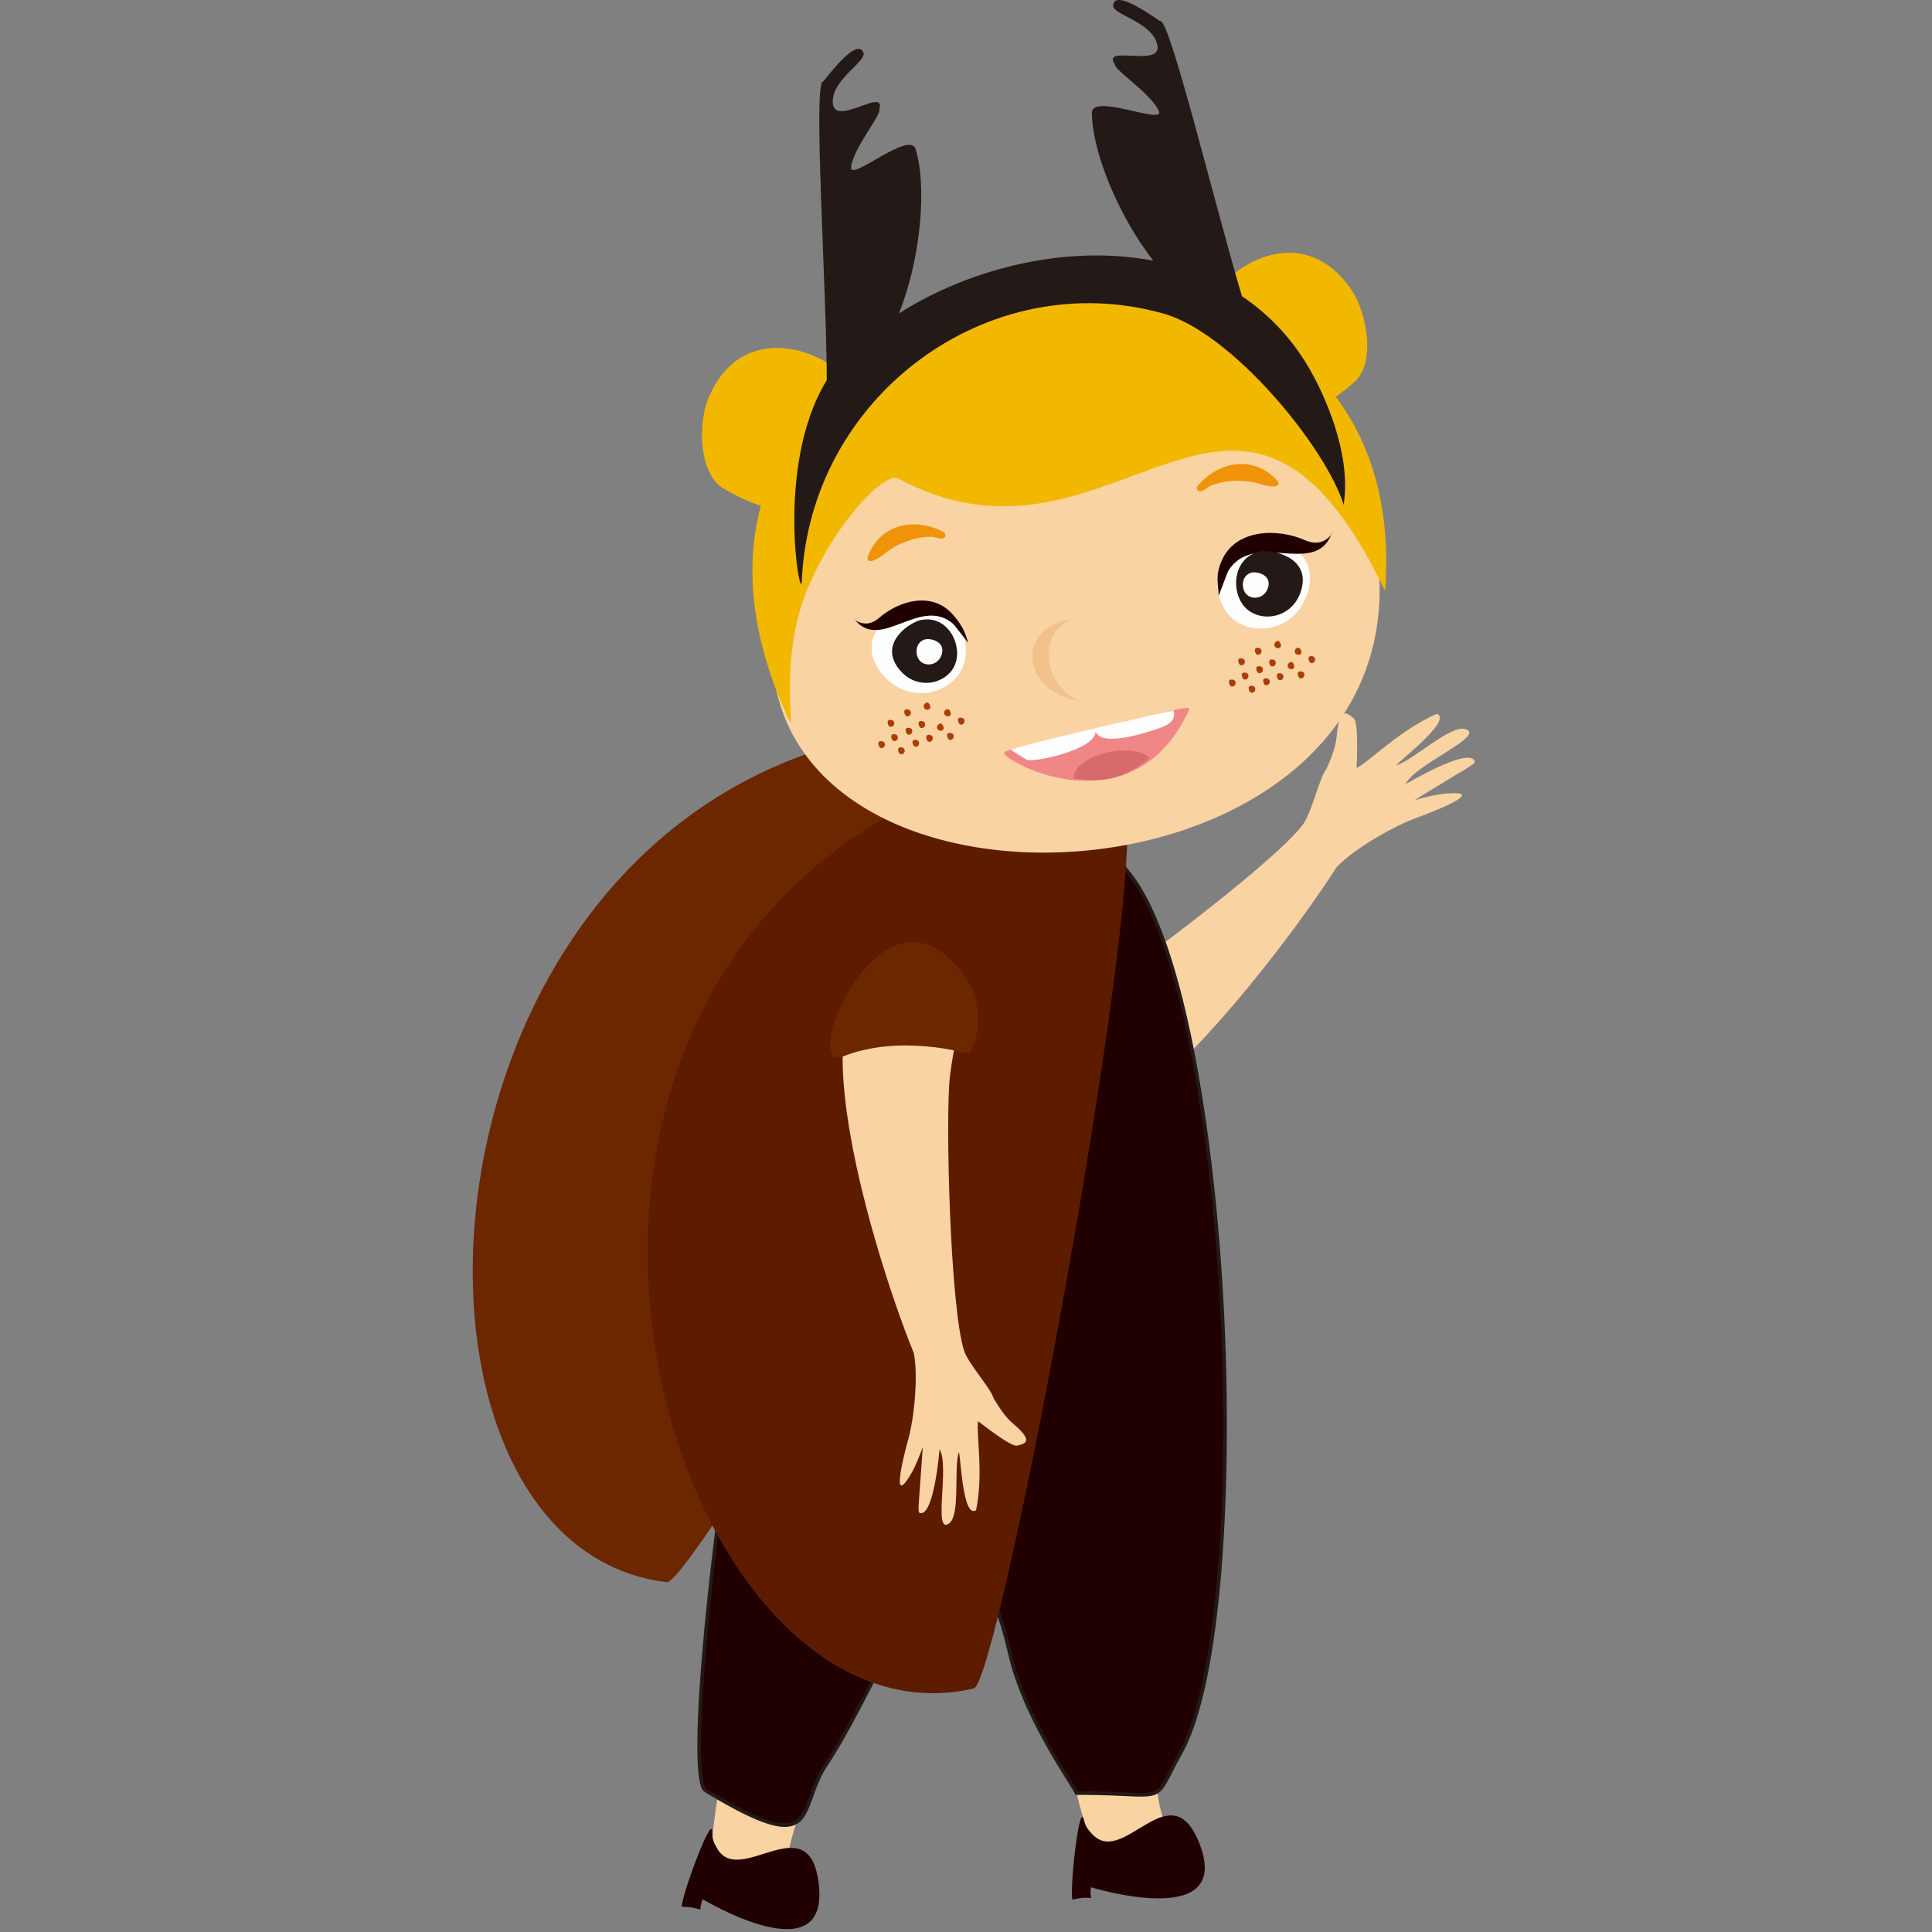 <svg xmlns="http://www.w3.org/2000/svg" width="120" height="120"><rect width="100%" height="100%" fill="#808080" stroke="none"/><g fill="none" fill-rule="evenodd"><path fill="#FAD3A3" d="M66.372 62.697c2.42-1.337 12.62-8.955 14.531-11.452.583-.762 1.014-2.882 1.49-3.494.3-.678.574-1.36.633-2.042.15-1.749.57-1.52 1.053-1.089.282.252.219 1.989.185 3.083.817-.42 2.687-2.366 4.978-3.365 1.093.4-2.9 3.34-2.478 3.19 1.123-.398 3.366-2.536 4.261-2.243 1.306.428-3.207 2.21-3.708 3.415-.002.004 3.9-2.331 4.279-1.425.033.079-.094.215-.516.463-.593.347-2.82 1.719-3.228 1.961.853-.224 1.516-.41 2.352-.433 2.072-.058-1.788 1.375-2.22 1.53-1.416.51-3.903 1.936-4.964 3.062-3.977 6.23-19.18 26.123-21.605 12.694-.306-1.688 2.83-2.68 4.957-3.855m6.958 29.668c.6 1.052-2.693 15.587-1.134 20.421.55 1.707-3.016 8.47-5.324-1.417-.872-3.737-4.438-18.547-.215-19.52 1.465-.337 5.922-.803 6.674.516M57.292 97.13c.182 1.195-8.119 13.604-8.4 18.672-.1 1.79-5.861 6.842-4.464-3.212.529-3.8 2.52-18.898 6.815-18.31 1.49.205 5.82 1.351 6.049 2.85"/><path fill="#210001" d="M74.537 114.605c-1.764-4.708-4.672 1.304-6.628-.616-.393-.387-.51-.62-.603-.995-.265-1.071-.875 4.23-.696 4.996 1.618-.373 1.023.354 1.143-.768.015-.009 8.782 2.72 6.784-2.617m-23.679 2.442c-.57-4.99-4.85.149-6.283-2.184-.288-.469-.345-.723-.344-1.109.002-1.103-1.875 3.896-1.888 4.683 1.662.025.908.588 1.297-.472.016-.006 7.864 4.74 7.218-.918m19.064-63.043c6.574 7.496 8.2 46.236 3.409 54.858-1.9 3.42-.488 2.5-6.46 2.507-.296-.64-3.21-4.676-4.125-8.591-3.138-13.443-7.263.544-11.456 6.851-1.83 2.755-.254 5.948-7.464 1.576-2.028-1.23 4.28-47.767 8.655-52.145 3.78-3.784 11.908-9.779 16.86-5.858.361.286.365.554.581.802"/><path fill="#231916" d="M59.633 97.024c-1.755 0-3.583 3.548-5.519 7.305-.953 1.85-1.94 3.765-2.918 5.238-.441.663-.686 1.345-.902 1.948-.36 1.005-.62 1.731-1.558 1.731-.917 0-2.413-.659-4.85-2.137-.051-.03-.177-.173-.258-.846-.87-7.124 4.996-47.183 8.933-51.124 3.275-3.277 8.63-7.103 12.95-7.103 1.442 0 2.707.422 3.759 1.254.201.16.279.308.36.466.056.106.112.215.206.322 3.526 4.021 5.38 16.552 5.939 26.939.68 12.659-.341 23.827-2.544 27.79-.26.468-.46.858-.62 1.173-.615 1.2-.71 1.383-1.737 1.383-.272 0-.604-.014-1.024-.034-.69-.03-1.634-.073-2.908-.073a14.74 14.74 0 0 0-.448-.74c-.946-1.516-2.916-4.671-3.637-7.764-.9-3.854-1.955-5.728-3.224-5.728m-10.897 16.448c1.098 0 1.395-.83 1.773-1.881.21-.59.45-1.26.876-1.9.986-1.483 1.975-3.403 2.932-5.259 1.819-3.531 3.7-7.182 5.316-7.182 1.131 0 2.142 1.868 3.002 5.553.73 3.13 2.713 6.305 3.665 7.832.239.38.41.657.469.782l.03.066h.143c1.269 0 2.21.042 2.898.072.422.02.757.034 1.034.034 1.167 0 1.315-.289 1.94-1.507.16-.312.359-.701.617-1.165 2.564-4.617 3.14-17.345 2.57-27.912-.56-10.424-2.43-23.011-5.993-27.075-.076-.087-.124-.18-.175-.278-.086-.164-.182-.35-.422-.539-1.092-.865-2.405-1.303-3.9-1.303-4.39 0-9.806 3.862-13.11 7.17-3.961 3.964-9.87 44.165-9 51.31.072.583.188.904.366 1.012 2.475 1.5 4.008 2.17 4.969 2.17"/><path fill="#6C2600" d="M69.247 49.528c-.729 5.981-26.228 48.939-27.831 48.746-19.418-2.334-16.459-50.577 16.826-53.137 3.398-.262 11.285 2.1 11.005 4.39"/><path fill="#5D1B00" d="M69.892 49.618c1.37 5.87-7.84 54.894-9.413 55.257-19.054 4.39-32.846-41.958-2.44-55.653 3.104-1.398 11.328-1.851 11.853.396"/><path fill="#FAD3A3" d="M59 66.868c-.287 2.525.008 14.23.872 16.997.263.844 1.637 2.303 1.845 2.987.351.589.72 1.159 1.205 1.569 1.243 1.05.845 1.241.259 1.37-.342.076-1.622-.903-2.432-1.515-.12.836.35 3.276-.124 5.523-.89.602-.971-3.957-1.085-3.562-.3 1.053.114 3.874-.588 4.386-1.025.746.047-3.581-.595-4.602-.003-.003-.329 4.164-1.218 3.96-.076-.017-.112-.185-.072-.632.055-.63.211-3.028.247-3.464-.288.757-.503 1.352-.934 1.989-1.068 1.58-.081-2.073.033-2.48.374-1.33.628-3.953.345-5.35-2.58-6.312-9.479-28.34 1.984-22.947 1.442.678.51 3.552.258 5.771"/><path fill="#6C2600" d="M52.336 65.628c3.577-1.44 7.73-.187 7.761-.194.572-.132 1.137-2.877-.07-4.645-5.115-7.494-10.543 5.986-7.691 4.839"/><path fill="#FAD3A3" d="M48.267 43.067C52.191 59.45 90.71 55.241 85.142 32.226c-4.263-17.62-42.25-11.593-36.875 10.841"/><path fill="#FEFEFE" d="M77.727 33.406c-2.451.466-2.63 3.56-1.305 4.887 1.355 1.357 4.252.916 4.869-1.758.617-2.677-2.613-3.31-3.564-3.129"/><path fill="#210001" d="M75.693 37.008c-.01-.639-.245-1.212.192-2.195.875-1.974 3.463-2.014 5.178-1.259 1.512.666 1.978-1.142 1.59-.269-1.102 2.482-4.78-.347-6.36 2.164-.043.07-.6 1.575-.6 1.559"/><path fill="#231916" d="M78.303 34.249c-1.76.334-1.888 2.555-.937 3.508.973.975 3.053.658 3.497-1.262.443-1.922-1.877-2.376-2.56-2.246"/><path fill="#FEFEFE" d="M56.753 37.394c2.45-.466 3.767 2.343 3.03 4.062-.756 1.76-3.612 2.412-5.18.153-1.568-2.26 1.199-4.034 2.15-4.215"/><path fill="#231916" d="M57.216 38.507c1.691-.322 2.6 1.616 2.09 2.803-.52 1.214-2.492 1.665-3.573.105-1.083-1.56.826-2.784 1.483-2.908"/><path fill="#210001" d="M60.137 39.931c-.161-.551-.306-1.019-.943-1.748-1.28-1.465-3.32-.904-4.592.196-1.122.971-2.005-.46-1.44.188 1.611 1.842 4.015-1.557 6.043.183.056.048.936 1.195.932 1.181"/><path fill="#F1C28C" d="M66.672 38.426c-3.678.575-3.07 4.296-.12 5.008 1.708.413-1.257-.044-1.404-2.546-.146-2.503 2.397-2.598 1.524-2.462"/><path fill="#F09308" d="M74.385 30.183c1.293-1.532 3.46-1.942 4.924-.354.265.286.029.57-1.063.227-.927-.292-2.195-.262-3.088.133-.247.11-.486.467-.774.272-.01-.14-.11-.146.001-.278m-15.764 2.873c-1.77-.95-3.937-.535-4.707 1.478-.139.362.186.54 1.072-.18.753-.611 1.942-1.049 2.92-1.009.27.011.625.255.82-.031-.043-.133.048-.176-.105-.258"/><path fill="#FEFEFE" d="M77.786 35.554c-.683.13-.733.992-.364 1.363.378.378 1.185.255 1.357-.49.172-.747-.728-.923-.993-.873M57.518 39.7c-.683.13-.733.993-.364 1.363.378.378 1.185.255 1.357-.49.172-.746-.728-.923-.993-.872"/><path fill="#F2B800" d="M52.454 23.403c-1.718-1.853-6.48-3.369-8.453 1.325-.651 1.551-.618 4.738.985 5.648.874.497 1.618.839 2.273 1.03-1.007 3.768-.632 8.258 1.778 13.377.317.673-.556-3.727.925-7.696 1.622-4.346 4.982-7.825 5.818-7.372 13.544 7.329 21.025-12.15 30.254 6.987.38-5.111-.845-9.098-3.07-12.05.354-.25.729-.546 1.13-.893 1.395-1.202.804-4.335-.137-5.73-3.217-4.765-8.373-1.095-8.899 1.129-7.35-2.459-16.704-.776-22.604 4.245"/><path fill="#231916" d="M77.141 18.402c-1.647-5.515-4.502-17.292-5.073-17.09-.056.02-2.868-2.136-2.93-.962-.028.517 2.102.966 2.64 2.122.92 1.976-3.432.19-2.537 1.52.012.4 2.204 1.77 2.732 2.892.442.934-4.15-1.133-4.152.121-.002 2.325 1.59 6.33 3.81 9.188-5.275-1.011-11.268.402-15.796 3.273 1.372-3.425 1.746-7.917 1.032-10.206-.373-1.198-4.147 2.123-4.003 1.102.173-1.227 1.86-3.178 1.752-3.565.46-1.533-3.167 1.449-2.876-.708.17-1.263 2.073-2.316 1.893-2.802-.408-1.103-2.455 1.782-2.514 1.78-.633-.028.235 13.17.232 18.548-3.241 5.272-1.615 13.969-1.552 12.49.487-11.48 11.574-19.683 22.456-16.631 4.31 1.209 10.107 8.335 11.202 11.88.53-3.368-1.428-7.162-1.875-8-1.142-2.138-2.67-3.767-4.44-4.952"/><path fill="#AA3E0A" d="M79.553 40.163c.057-.08-.097-.56-.352-.25-.189.228.176.5.352.25m.827 1.302c.057-.08-.097-.56-.353-.25-.188.227.176.5.353.25m-1.417-.08c-.096-.024-.294-.488.103-.418.292.052.194.493-.103.418m-.888-.723c-.095-.024-.293-.489.104-.418.292.051.194.492-.104.418m.088 1.142c-.096-.024-.294-.488.103-.418.292.051.194.492-.103.418m.426.749c-.096-.025-.294-.489.103-.419.292.051.194.493-.103.419m.848-.312c-.095-.024-.293-.488.104-.418.292.051.194.493-.104.418m1.3-.116c-.095-.024-.293-.488.104-.418.292.051.194.493-.104.418m-3.045.893c-.096-.024-.293-.488.103-.419.293.052.195.493-.103.419m-.649-1.706c-.095-.024-.293-.488.104-.418.292.051.193.493-.104.418m.223.889c-.096-.024-.294-.489.104-.419.291.051.193.493-.104.419m4.143-1.024c-.096-.024-.293-.488.103-.418.292.051.194.493-.103.418m-4.944 1.456c-.096-.024-.294-.488.104-.418.292.051.194.493-.104.418m4.233-2.392c.095.024.293.488-.104.418-.292-.051-.194-.493.104-.418m-22.922 3.746c.057-.08-.097-.56-.353-.25-.188.227.177.5.353.25m.827 1.302c.056-.08-.098-.56-.353-.25-.188.227.176.499.353.25m-1.418-.08c-.095-.024-.293-.488.104-.418.292.051.194.493-.104.418m-.887-.724c-.096-.024-.293-.488.103-.418.293.051.195.493-.103.418m.087 1.143c-.095-.024-.293-.488.104-.419.292.052.194.493-.104.419m.427.748c-.096-.024-.294-.488.103-.418.292.051.194.493-.103.418m.849-.311c-.096-.024-.294-.488.103-.418.292.051.194.492-.103.418m1.299-.116c-.096-.024-.293-.488.103-.418.293.05.194.492-.103.418m-3.045.893c-.096-.024-.293-.488.103-.42.293.052.195.494-.103.42m-.65-1.706c-.095-.024-.292-.488.104-.418.292.051.194.493-.103.418m.222.888c-.095-.024-.293-.488.104-.418.292.051.194.493-.104.418m4.144-1.023c-.096-.024-.294-.488.103-.418.292.051.194.492-.103.418m-4.944 1.456c-.096-.025-.293-.488.103-.419.293.052.194.493-.103.419m4.233-2.393c.095.024.292.488-.104.419-.293-.052-.194-.494.104-.419"/><path fill="#EE8785" d="M62.39 46.844c-.335-.376 3.143-.746 5.661-1.41 3.042-.8 6.008-1.776 5.822-1.371-3.284 7.178-10.654 3.712-11.483 2.78"/><path fill="#D76B6C" d="M66.683 48.357c-.007-1.452 3.535-2.331 4.74-1.292-.55.452-1.273.959-2.155 1.216-.899.263-1.9.165-2.585.076"/><path fill="#FEFEFE" d="M71.655 45.344c-.468.151-3.243 1.082-3.603.09-.023 1.183-4.002 1.951-4.273 1.759-.023-.016-.634-.376-1.003-.633 1.573-.527 10.106-2.447 10.113-2.425.229.764-.629 1.014-1.234 1.21"/></g></svg>